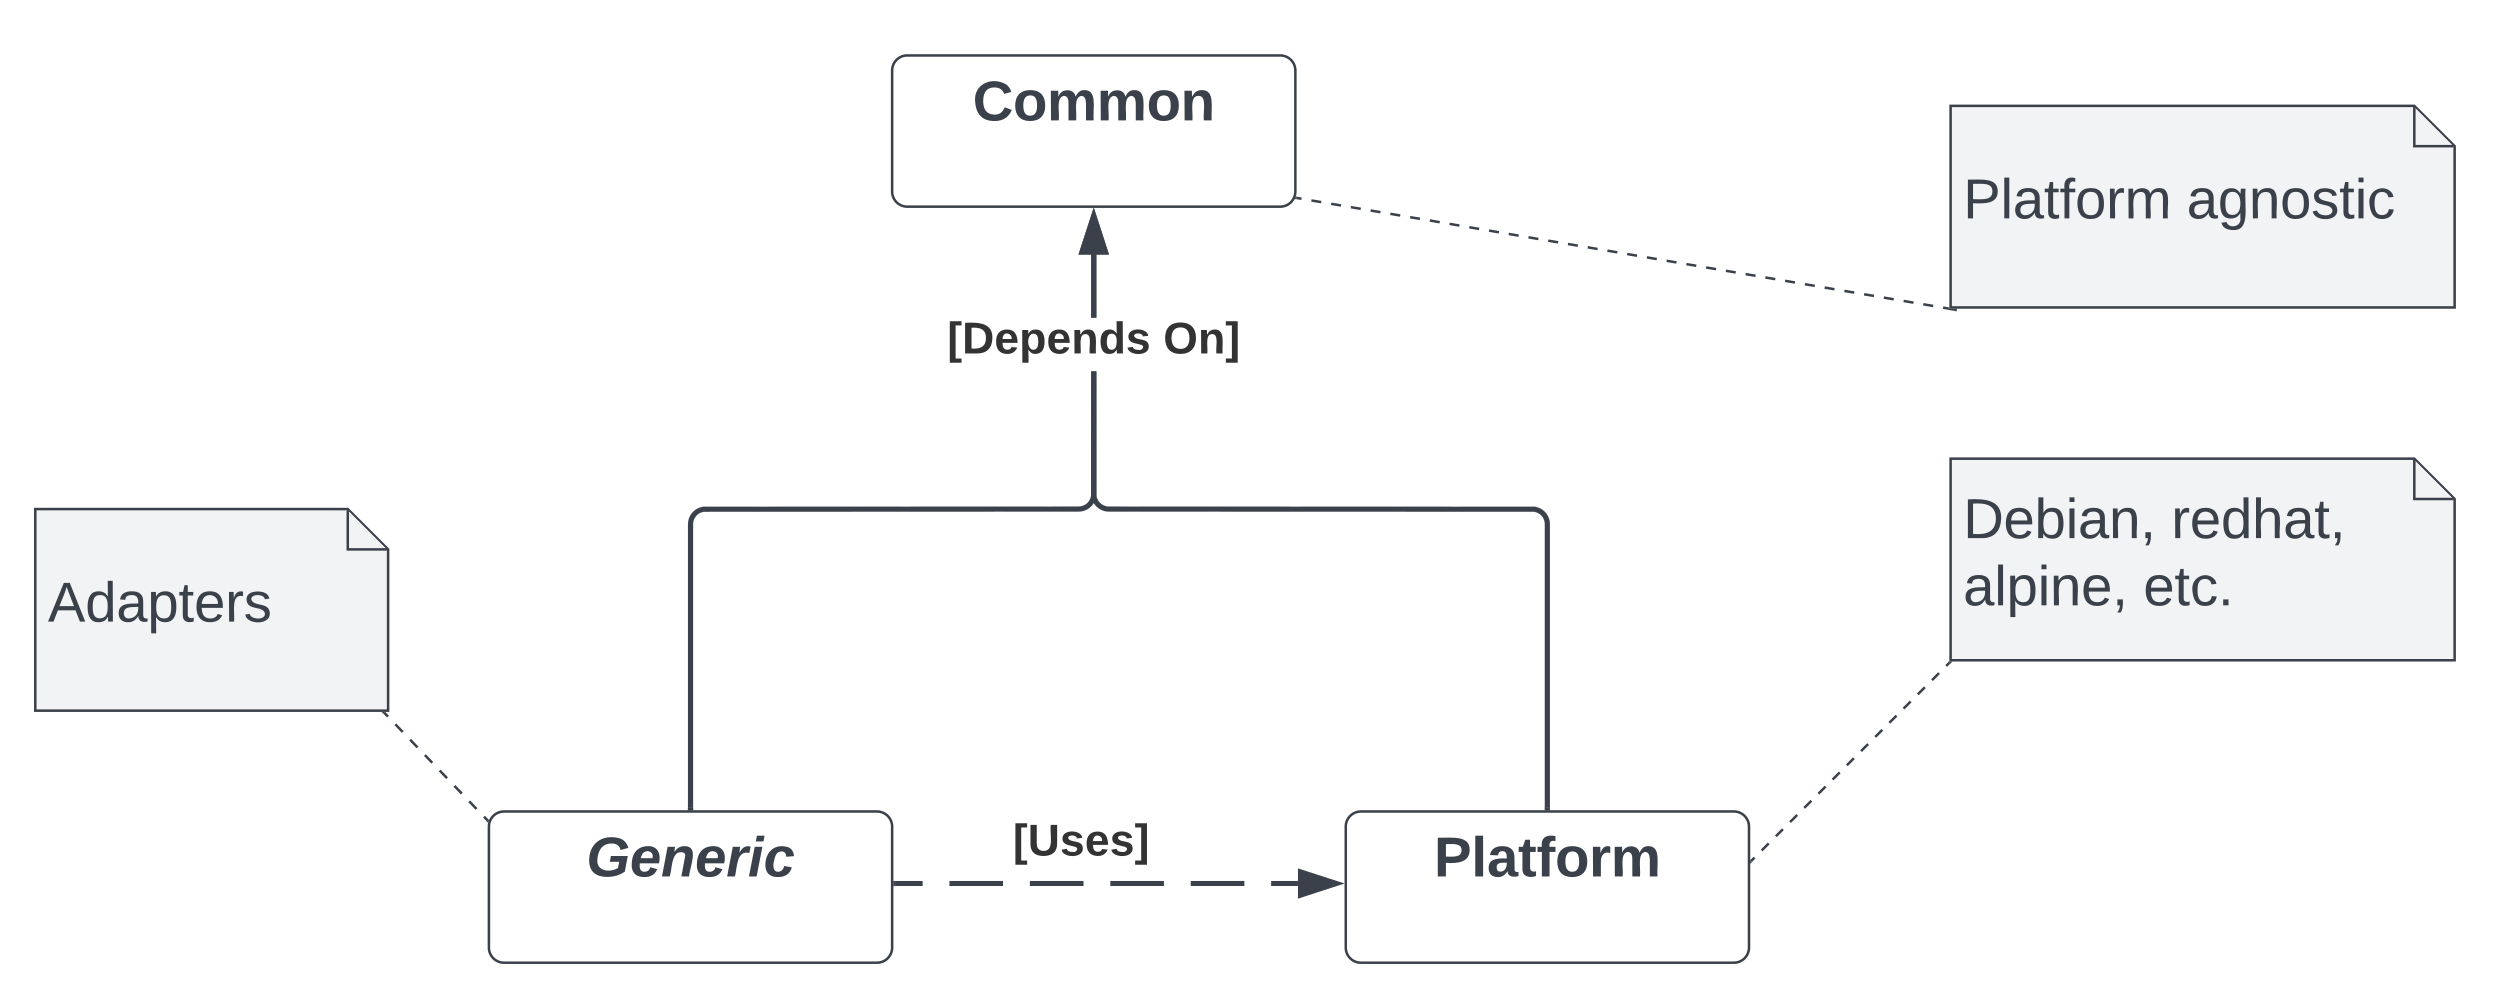 <svg xmlns="http://www.w3.org/2000/svg" xmlns:xlink="http://www.w3.org/1999/xlink" xmlns:lucid="lucid" width="992" height="400"><g transform="translate(-86 -78)" lucid:page-tab-id="0_0"><path d="M0 0h1760v1360H0z" fill="#fff"/><path d="M440 106a6 6 0 0 1 6-6h148a6 6 0 0 1 6 6v48a6 6 0 0 1-6 6H446a6 6 0 0 1-6-6z" stroke="#3a414a" fill="#fff"/><use xlink:href="#a" transform="matrix(1,0,0,1,448,108) translate(23.975 17.778)"/><path d="M620 406a6 6 0 0 1 6-6h148a6 6 0 0 1 6 6v48a6 6 0 0 1-6 6H626a6 6 0 0 1-6-6z" stroke="#3a414a" fill="#fff"/><use xlink:href="#b" transform="matrix(1,0,0,1,628,408) translate(27.031 17.778)"/><path d="M280 406a6 6 0 0 1 6-6h148a6 6 0 0 1 6 6v48a6 6 0 0 1-6 6H286a6 6 0 0 1-6-6z" stroke="#3a414a" fill="#fff"/><use xlink:href="#c" transform="matrix(1,0,0,1,288,408) translate(30.673 17.778)"/><path d="M520.93 275.06l-.27 1.1-.42 1.02-.57.94-.72.83-.83.72-.94.57-1.02.42-1.06.26-1.06.08-148.86.07-.72.18-.73.3-.67.4-.6.52-.5.6-.4.66-.3.73-.2.76-.06.82v112.5h-2V285.96l.08-1.06.26-1.06.42-1.02.57-.94.72-.83.83-.72.94-.57 1.02-.42 1.1-.27 149.02-.07.82-.06.76-.2.73-.3.67-.4.6-.5.5-.6.4-.67.3-.73.2-.72.02-49.46h2zm.07-96.1l-.02 25.07h-2l.02-25.07z" stroke="#3a414a" stroke-width=".05" fill="#3a414a"/><path d="M361 399.54h-2v-1.03h2z" fill="#3a414a"/><path d="M361.02 399.56h-2.04v-1.07h2.04zm-2-1.02v.97h1.96v-.96z" stroke="#3a414a" stroke-width=".05" fill="#3a414a"/><path d="M524.64 177.97h-9.28L520 163.7z" fill="#3a414a"/><path d="M526 178.97h-12l6-18.5zm-9.26-2h6.52L520 166.94z" stroke="#3a414a" stroke-width=".05" fill="#3a414a"/><path d="M521.07 274.82l.18.72.3.73.4.67.52.6.6.5.66.4.73.3.76.2.82.06 169.02.07 1.1.27 1.02.42.94.57.83.72.72.83.57.94.42 1.02.26 1.06.08 1.06v112.58h-2v-112.5l-.06-.82-.2-.76-.3-.73-.4-.67-.5-.6-.6-.5-.67-.4-.73-.3-.72-.2-168.86-.06-1.06-.08-1.06-.26-1.02-.42-.94-.57-.83-.72-.72-.83-.57-.94-.42-1.02-.27-1.1-.03-49.7h2zm-.05-70.8h-2l-.02-25.05h2z" stroke="#3a414a" stroke-width=".05" fill="#3a414a"/><path d="M701 399.54h-2v-1.03h2z" fill="#3a414a"/><path d="M701.02 399.56H699v-1.07H701zm-2-1.02v.97H701v-.96z" stroke="#3a414a" stroke-width=".05" fill="#3a414a"/><path d="M524.64 177.97h-9.28L520 163.7z" fill="#3a414a"/><path d="M526 178.97h-12l6-18.5zm-9.26-2h6.52L520 166.94z" stroke="#3a414a" stroke-width=".05" fill="#3a414a"/><use xlink:href="#d" transform="matrix(1,0,0,1,461.901,204.031) translate(0 14.222)"/><use xlink:href="#e" transform="matrix(1,0,0,1,461.901,204.031) translate(85.679 14.222)"/><path d="M441.46 428.57h10.64m10.64 0H484m10.65 0h21.28m10.64 0h21.27m10.64 0h21.28m10.63 0h10.63" stroke="#3a414a" stroke-width="2" fill="none"/><path d="M441.5 429.57h-1.04v-2h1.03z" stroke="#3a414a" stroke-width=".05" fill="#3a414a"/><path d="M616.3 428.57l-14.27 4.64v-9.26z" stroke="#3a414a" stroke-width="2" fill="#3a414a"/><use xlink:href="#f" transform="matrix(1,0,0,1,487.932,403.238) translate(0 14.222)"/><path d="M860 260h184l16 16v64H860z" stroke="#3a414a" fill="#f2f3f5"/><path d="M1044 260.48V276h15.52" stroke="#3a414a" fill="#f2f3f5"/><use xlink:href="#g" transform="matrix(1,0,0,1,865,265) translate(0 26.528)"/><use xlink:href="#h" transform="matrix(1,0,0,1,865,265) translate(82.593 26.528)"/><use xlink:href="#i" transform="matrix(1,0,0,1,865,265) translate(0 53.194)"/><use xlink:href="#j" transform="matrix(1,0,0,1,865,265) translate(71.481 53.194)"/><path d="M859.65 340.85l-1.4 1.4m-2.83 2.83l-2.8 2.8m-2.83 2.83l-2.82 2.82m-2.82 2.82l-2.82 2.82m-2.8 2.8l-2.83 2.83m-2.8 2.8l-2.82 2.82m-2.82 2.82l-2.8 2.8m-2.83 2.83l-2.8 2.8M816 384.5l-2.82 2.82m-2.8 2.8l-2.83 2.83m-2.8 2.8l-2.83 2.83m-2.8 2.8l-2.83 2.83m-2.83 2.83l-2.8 2.8m-2.83 2.83l-2.8 2.8m-2.83 2.83l-1.4 1.4" stroke="#3a414a" fill="none"/><path d="M859.5 340.5h1.2l-.7.72-.72-.7.22-.23zM781.16 420.04l-.7.72v-1.42z" stroke="#3a414a" stroke-width=".05" fill="#3a414a"/><path d="M860 120h184l16 16v64H860z" stroke="#3a414a" fill="#f2f3f5"/><path d="M1044 120.48V136h15.52" stroke="#3a414a" fill="#f2f3f5"/><use xlink:href="#k" transform="matrix(1,0,0,1,865,125) translate(0 39.653)"/><use xlink:href="#l" transform="matrix(1,0,0,1,865,125) translate(88.704 39.653)"/><path d="M600.5 156.54l1.95.33m3.92.67l3.9.66m3.93.67l3.92.66m3.9.67l3.93.66m3.92.67l3.9.66m3.93.66l3.92.66m3.92.67l3.9.65m3.93.66l3.92.68m3.9.66l3.92.67m3.92.67l3.9.67m3.93.66l3.92.67m3.9.66l3.92.67m3.92.66l3.92.67m3.9.66l3.93.66m3.9.66l3.92.67m3.92.65l3.92.67m3.9.66l3.93.67m3.9.66l3.92.68m3.92.66l3.92.67m3.92.67l3.9.66m3.93.67l3.93.66m3.9.67l3.93.66m3.92.66l3.9.66m3.93.67l3.93.65m3.9.67l3.93.66m3.92.67l3.9.66m3.93.68l3.93.66m3.92.67l3.9.67m3.93.67l3.92.66m3.9.67l3.93.66m3.92.67l3.9.66m3.93.66l3.92.67m3.9.65l3.93.67m3.92.66l1.96.34" stroke="#3a414a" fill="none"/><path d="M600.6 156.05l-.18 1-.62-.12.38-.92V156zM859.5 200v.5h3.04l-.17 1-3.46-.6.18-.98z" stroke="#3a414a" stroke-width=".05" fill="#3a414a"/><a xlink:href="https://refactoring.guru/design-patterns/adapter" target="_blank"><path d="M100 280h124l16 16v64H100z" stroke="#3a414a" fill="#f2f3f5"/><path d="M224 280.48V296h15.52" stroke="#3a414a" fill="#f2f3f5"/><use xlink:href="#m" transform="matrix(1,0,0,1,105,285) translate(0 39.653)"/><path class="lucid-link lucid-hotspot lucid-overlay-hotspot" d="M100 280h124l16 16v64H100z" fill="none"/><path class="lucid-link lucid-hotspot lucid-overlay-hotspot" d="M224 280.48V296h15.52" fill="none"/></a><path d="M279.5 403.57l-1.47-1.52M275.1 399l-2.93-3.05m-2.93-3.05l-2.93-3.06m-2.92-3.05l-2.93-3.06m-2.93-3.05l-2.93-3.06m-2.94-3.05l-2.93-3.06m-2.93-3.05l-2.93-3.06m-2.93-3.05l-1.46-1.54" stroke="#3a414a" fill="none"/><path d="M280.05 403.43l-.23.56-.13.5-.58-.6.73-.68zM238.85 360.52l-.72.7-.7-.72h1.4z" stroke="#3a414a" stroke-width=".05" fill="#3a414a"/><defs><path fill="#3a414a" d="M67-125c0 53 21 87 73 88 37 1 54-22 65-47l45 17C233-25 199 4 140 4 58 4 20-42 15-125 8-235 124-281 211-232c18 10 29 29 36 50l-46 12c-8-25-30-41-62-41-52 0-71 34-72 86" id="n"/><path fill="#3a414a" d="M110-194c64 0 96 36 96 99 0 64-35 99-97 99-61 0-95-36-95-99 0-62 34-99 96-99zm-1 164c35 0 45-28 45-65 0-40-10-65-43-65-34 0-45 26-45 65 0 36 10 65 43 65" id="o"/><path fill="#3a414a" d="M220-157c-53 9-28 100-34 157h-49v-107c1-27-5-49-29-50C55-147 81-57 75 0H25l-1-190h47c2 12-1 28 3 38 10-53 101-56 108 0 13-22 24-43 59-42 82 1 51 116 57 194h-49v-107c-1-25-5-48-29-50" id="p"/><path fill="#3a414a" d="M135-194c87-1 58 113 63 194h-50c-7-57 23-157-34-157-59 0-34 97-39 157H25l-1-190h47c2 12-1 28 3 38 12-26 28-41 61-42" id="q"/><g id="a"><use transform="matrix(0.062,0,0,0.062,0,0)" xlink:href="#n"/><use transform="matrix(0.062,0,0,0.062,15.988,0)" xlink:href="#o"/><use transform="matrix(0.062,0,0,0.062,29.506,0)" xlink:href="#p"/><use transform="matrix(0.062,0,0,0.062,49.259,0)" xlink:href="#p"/><use transform="matrix(0.062,0,0,0.062,69.012,0)" xlink:href="#o"/><use transform="matrix(0.062,0,0,0.062,82.531,0)" xlink:href="#q"/></g><path fill="#3a414a" d="M24-248c93 1 206-16 204 79-1 75-69 88-152 82V0H24v-248zm52 121c47 0 100 7 100-41 0-47-54-39-100-39v80" id="r"/><path fill="#3a414a" d="M25 0v-261h50V0H25" id="s"/><path fill="#3a414a" d="M133-34C117-15 103 5 69 4 32 3 11-16 11-54c-1-60 55-63 116-61 1-26-3-47-28-47-18 1-26 9-28 27l-52-2c7-38 36-58 82-57s74 22 75 68l1 82c-1 14 12 18 25 15v27c-30 8-71 5-69-32zm-48 3c29 0 43-24 42-57-32 0-66-3-65 30 0 17 8 27 23 27" id="t"/><path fill="#3a414a" d="M115-3C79 11 28 4 28-45v-112H4v-33h27l15-45h31v45h36v33H77v99c-1 23 16 31 38 25v30" id="u"/><path fill="#3a414a" d="M121-226c-27-7-43 5-38 36h38v33H83V0H34v-157H6v-33h28c-9-59 32-81 87-68v32" id="v"/><path fill="#3a414a" d="M135-150c-39-12-60 13-60 57V0H25l-1-190h47c2 13-1 29 3 40 6-28 27-53 61-41v41" id="w"/><g id="b"><use transform="matrix(0.062,0,0,0.062,0,0)" xlink:href="#r"/><use transform="matrix(0.062,0,0,0.062,14.815,0)" xlink:href="#s"/><use transform="matrix(0.062,0,0,0.062,20.988,0)" xlink:href="#t"/><use transform="matrix(0.062,0,0,0.062,33.333,0)" xlink:href="#u"/><use transform="matrix(0.062,0,0,0.062,40.679,0)" xlink:href="#v"/><use transform="matrix(0.062,0,0,0.062,48.025,0)" xlink:href="#o"/><use transform="matrix(0.062,0,0,0.062,61.543,0)" xlink:href="#w"/><use transform="matrix(0.062,0,0,0.062,70.185,0)" xlink:href="#p"/></g><path fill="#3a414a" d="M70-104c-4 71 81 81 132 50l8-40h-60l7-37h108L246-31C216-10 181 3 130 3 60 2 18-32 18-102c-1-106 79-169 188-144 33 8 53 31 63 63l-50 14c-6-26-25-42-56-42-62 0-89 43-93 107" id="x"/><path fill="#3a414a" d="M114-194c63-2 87 48 72 110H63c-3 28 1 55 31 54 21-1 32-13 37-29l44 13C160-14 137 4 91 4 41 4 11-22 11-73c0-71 33-119 103-121zm30 77c14-47-50-61-67-22-3 6-6 13-8 22h75" id="y"/><path fill="#3a414a" d="M151-194c95 0 34 128 28 194h-49l25-134c0-29-45-25-59-9C67-111 69-48 56 0H6l36-190h47l-4 32c15-20 33-36 66-36" id="z"/><path fill="#3a414a" d="M84-151c13-25 34-51 72-40l-8 41C67-170 71-64 56 0H6l36-190h47" id="A"/><path fill="#3a414a" d="M50-224l7-37h49l-7 37H50zM6 0l37-190h49L55 0H6" id="B"/><path fill="#3a414a" d="M67-101c-8 29-7 73 27 71 23-2 32-16 39-37l48 9C170-19 141 4 91 4 36 4 7-28 12-86c6-75 61-124 140-103 26 7 40 29 43 59l-50 4c-1-20-9-34-29-34-35 0-41 29-49 59" id="C"/><g id="c"><use transform="matrix(0.062,0,0,0.062,0,0)" xlink:href="#x"/><use transform="matrix(0.062,0,0,0.062,17.284,0)" xlink:href="#y"/><use transform="matrix(0.062,0,0,0.062,29.63,0)" xlink:href="#z"/><use transform="matrix(0.062,0,0,0.062,43.148,0)" xlink:href="#y"/><use transform="matrix(0.062,0,0,0.062,55.494,0)" xlink:href="#A"/><use transform="matrix(0.062,0,0,0.062,64.136,0)" xlink:href="#B"/><use transform="matrix(0.062,0,0,0.062,70.309,0)" xlink:href="#C"/></g><path fill="#333" d="M20 75v-336h95v34H67V41h48v34H20" id="D"/><path fill="#333" d="M24-248c120-7 223 5 221 122C244-46 201 0 124 0H24v-248zM76-40c74 7 117-18 117-86 0-67-45-88-117-82v168" id="E"/><path fill="#333" d="M185-48c-13 30-37 53-82 52C43 2 14-33 14-96s30-98 90-98c62 0 83 45 84 108H66c0 31 8 55 39 56 18 0 30-7 34-22zm-45-69c5-46-57-63-70-21-2 6-4 13-4 21h74" id="F"/><path fill="#333" d="M135-194c53 0 70 44 70 98 0 56-19 98-73 100-31 1-45-17-59-34 3 33 2 69 2 105H25l-1-265h48c2 10 0 23 3 31 11-24 29-35 60-35zM114-30c33 0 39-31 40-66 0-38-9-64-40-64-56 0-55 130 0 130" id="G"/><path fill="#333" d="M135-194c87-1 58 113 63 194h-50c-7-57 23-157-34-157-59 0-34 97-39 157H25l-1-190h47c2 12-1 28 3 38 12-26 28-41 61-42" id="H"/><path fill="#333" d="M88-194c31-1 46 15 58 34l-1-101h50l1 261h-48c-2-10 0-23-3-31C134-8 116 4 84 4 32 4 16-41 15-95c0-56 19-97 73-99zm17 164c33 0 40-30 41-66 1-37-9-64-41-64s-38 30-39 65c0 43 13 65 39 65" id="I"/><path fill="#333" d="M137-138c1-29-70-34-71-4 15 46 118 7 119 86 1 83-164 76-172 9l43-7c4 19 20 25 44 25 33 8 57-30 24-41C81-84 22-81 20-136c-2-80 154-74 161-7" id="J"/><g id="d"><use transform="matrix(0.049,0,0,0.049,0,0)" xlink:href="#D"/><use transform="matrix(0.049,0,0,0.049,5.877,0)" xlink:href="#E"/><use transform="matrix(0.049,0,0,0.049,18.667,0)" xlink:href="#F"/><use transform="matrix(0.049,0,0,0.049,28.543,0)" xlink:href="#G"/><use transform="matrix(0.049,0,0,0.049,39.358,0)" xlink:href="#F"/><use transform="matrix(0.049,0,0,0.049,49.235,0)" xlink:href="#H"/><use transform="matrix(0.049,0,0,0.049,60.049,0)" xlink:href="#I"/><use transform="matrix(0.049,0,0,0.049,70.864,0)" xlink:href="#J"/></g><path fill="#333" d="M140-251c80 0 125 45 125 126S219 4 139 4C58 4 15-44 15-125s44-126 125-126zm-1 214c52 0 73-35 73-88 0-50-21-86-72-86-52 0-73 35-73 86s22 88 72 88" id="K"/><path fill="#333" d="M4 75V41h49v-268H4v-34h96V75H4" id="L"/><g id="e"><use transform="matrix(0.049,0,0,0.049,0,0)" xlink:href="#K"/><use transform="matrix(0.049,0,0,0.049,13.827,0)" xlink:href="#H"/><use transform="matrix(0.049,0,0,0.049,24.642,0)" xlink:href="#L"/></g><path fill="#333" d="M238-95c0 69-44 99-111 99C63 4 22-25 22-93v-155h51v151c-1 38 19 59 55 60 90 1 49-130 58-211h52v153" id="M"/><g id="f"><use transform="matrix(0.049,0,0,0.049,0,0)" xlink:href="#D"/><use transform="matrix(0.049,0,0,0.049,5.877,0)" xlink:href="#M"/><use transform="matrix(0.049,0,0,0.049,18.667,0)" xlink:href="#J"/><use transform="matrix(0.049,0,0,0.049,28.543,0)" xlink:href="#F"/><use transform="matrix(0.049,0,0,0.049,38.42,0)" xlink:href="#J"/><use transform="matrix(0.049,0,0,0.049,48.296,0)" xlink:href="#L"/></g><path fill="#3a414a" d="M30-248c118-7 216 8 213 122C240-48 200 0 122 0H30v-248zM63-27c89 8 146-16 146-99s-60-101-146-95v194" id="N"/><path fill="#3a414a" d="M100-194c63 0 86 42 84 106H49c0 40 14 67 53 68 26 1 43-12 49-29l28 8c-11 28-37 45-77 45C44 4 14-33 15-96c1-61 26-98 85-98zm52 81c6-60-76-77-97-28-3 7-6 17-6 28h103" id="O"/><path fill="#3a414a" d="M115-194c53 0 69 39 70 98 0 66-23 100-70 100C84 3 66-7 56-30L54 0H23l1-261h32v101c10-23 28-34 59-34zm-8 174c40 0 45-34 45-75 0-40-5-75-45-74-42 0-51 32-51 76 0 43 10 73 51 73" id="P"/><path fill="#3a414a" d="M24-231v-30h32v30H24zM24 0v-190h32V0H24" id="Q"/><path fill="#3a414a" d="M141-36C126-15 110 5 73 4 37 3 15-17 15-53c-1-64 63-63 125-63 3-35-9-54-41-54-24 1-41 7-42 31l-33-3c5-37 33-52 76-52 45 0 72 20 72 64v82c-1 20 7 32 28 27v20c-31 9-61-2-59-35zM48-53c0 20 12 33 32 33 41-3 63-29 60-74-43 2-92-5-92 41" id="R"/><path fill="#3a414a" d="M117-194c89-4 53 116 60 194h-32v-121c0-31-8-49-39-48C34-167 62-67 57 0H25l-1-190h30c1 10-1 24 2 32 11-22 29-35 61-36" id="S"/><path fill="#3a414a" d="M68-38c1 34 0 65-14 84H32c9-13 17-26 17-46H33v-38h35" id="T"/><g id="g"><use transform="matrix(0.062,0,0,0.062,0,0)" xlink:href="#N"/><use transform="matrix(0.062,0,0,0.062,15.988,0)" xlink:href="#O"/><use transform="matrix(0.062,0,0,0.062,28.333,0)" xlink:href="#P"/><use transform="matrix(0.062,0,0,0.062,40.679,0)" xlink:href="#Q"/><use transform="matrix(0.062,0,0,0.062,45.556,0)" xlink:href="#R"/><use transform="matrix(0.062,0,0,0.062,57.901,0)" xlink:href="#S"/><use transform="matrix(0.062,0,0,0.062,70.247,0)" xlink:href="#T"/></g><path fill="#3a414a" d="M114-163C36-179 61-72 57 0H25l-1-190h30c1 12-1 29 2 39 6-27 23-49 58-41v29" id="U"/><path fill="#3a414a" d="M85-194c31 0 48 13 60 33l-1-100h32l1 261h-30c-2-10 0-23-3-31C134-8 116 4 85 4 32 4 16-35 15-94c0-66 23-100 70-100zm9 24c-40 0-46 34-46 75 0 40 6 74 45 74 42 0 51-32 51-76 0-42-9-74-50-73" id="V"/><path fill="#3a414a" d="M106-169C34-169 62-67 57 0H25v-261h32l-1 103c12-21 28-36 61-36 89 0 53 116 60 194h-32v-121c2-32-8-49-39-48" id="W"/><path fill="#3a414a" d="M59-47c-2 24 18 29 38 22v24C64 9 27 4 27-40v-127H5v-23h24l9-43h21v43h35v23H59v120" id="X"/><g id="h"><use transform="matrix(0.062,0,0,0.062,0,0)" xlink:href="#U"/><use transform="matrix(0.062,0,0,0.062,7.346,0)" xlink:href="#O"/><use transform="matrix(0.062,0,0,0.062,19.691,0)" xlink:href="#V"/><use transform="matrix(0.062,0,0,0.062,32.037,0)" xlink:href="#W"/><use transform="matrix(0.062,0,0,0.062,44.383,0)" xlink:href="#R"/><use transform="matrix(0.062,0,0,0.062,56.728,0)" xlink:href="#X"/><use transform="matrix(0.062,0,0,0.062,62.901,0)" xlink:href="#T"/></g><path fill="#3a414a" d="M24 0v-261h32V0H24" id="Y"/><path fill="#3a414a" d="M115-194c55 1 70 41 70 98S169 2 115 4C84 4 66-9 55-30l1 105H24l-1-265h31l2 30c10-21 28-34 59-34zm-8 174c40 0 45-34 45-75s-6-73-45-74c-42 0-51 32-51 76 0 43 10 73 51 73" id="Z"/><g id="i"><use transform="matrix(0.062,0,0,0.062,0,0)" xlink:href="#R"/><use transform="matrix(0.062,0,0,0.062,12.346,0)" xlink:href="#Y"/><use transform="matrix(0.062,0,0,0.062,17.222,0)" xlink:href="#Z"/><use transform="matrix(0.062,0,0,0.062,29.568,0)" xlink:href="#Q"/><use transform="matrix(0.062,0,0,0.062,34.444,0)" xlink:href="#S"/><use transform="matrix(0.062,0,0,0.062,46.79,0)" xlink:href="#O"/><use transform="matrix(0.062,0,0,0.062,59.136,0)" xlink:href="#T"/></g><path fill="#3a414a" d="M96-169c-40 0-48 33-48 73s9 75 48 75c24 0 41-14 43-38l32 2c-6 37-31 61-74 61-59 0-76-41-82-99-10-93 101-131 147-64 4 7 5 14 7 22l-32 3c-4-21-16-35-41-35" id="aa"/><path fill="#3a414a" d="M33 0v-38h34V0H33" id="ab"/><g id="j"><use transform="matrix(0.062,0,0,0.062,0,0)" xlink:href="#O"/><use transform="matrix(0.062,0,0,0.062,12.346,0)" xlink:href="#X"/><use transform="matrix(0.062,0,0,0.062,18.519,0)" xlink:href="#aa"/><use transform="matrix(0.062,0,0,0.062,29.63,0)" xlink:href="#ab"/></g><path fill="#3a414a" d="M30-248c87 1 191-15 191 75 0 78-77 80-158 76V0H30v-248zm33 125c57 0 124 11 124-50 0-59-68-47-124-48v98" id="ac"/><path fill="#3a414a" d="M101-234c-31-9-42 10-38 44h38v23H63V0H32v-167H5v-23h27c-7-52 17-82 69-68v24" id="ad"/><path fill="#3a414a" d="M100-194c62-1 85 37 85 99 1 63-27 99-86 99S16-35 15-95c0-66 28-99 85-99zM99-20c44 1 53-31 53-75 0-43-8-75-51-75s-53 32-53 75 10 74 51 75" id="ae"/><path fill="#3a414a" d="M210-169c-67 3-38 105-44 169h-31v-121c0-29-5-50-35-48C34-165 62-65 56 0H25l-1-190h30c1 10-1 24 2 32 10-44 99-50 107 0 11-21 27-35 58-36 85-2 47 119 55 194h-31v-121c0-29-5-49-35-48" id="af"/><g id="k"><use transform="matrix(0.062,0,0,0.062,0,0)" xlink:href="#ac"/><use transform="matrix(0.062,0,0,0.062,14.815,0)" xlink:href="#Y"/><use transform="matrix(0.062,0,0,0.062,19.691,0)" xlink:href="#R"/><use transform="matrix(0.062,0,0,0.062,32.037,0)" xlink:href="#X"/><use transform="matrix(0.062,0,0,0.062,38.21,0)" xlink:href="#ad"/><use transform="matrix(0.062,0,0,0.062,44.383,0)" xlink:href="#ae"/><use transform="matrix(0.062,0,0,0.062,56.728,0)" xlink:href="#U"/><use transform="matrix(0.062,0,0,0.062,64.074,0)" xlink:href="#af"/></g><path fill="#3a414a" d="M177-190C167-65 218 103 67 71c-23-6-38-20-44-43l32-5c15 47 100 32 89-28v-30C133-14 115 1 83 1 29 1 15-40 15-95c0-56 16-97 71-98 29-1 48 16 59 35 1-10 0-23 2-32h30zM94-22c36 0 50-32 50-73 0-42-14-75-50-75-39 0-46 34-46 75s6 73 46 73" id="ag"/><path fill="#3a414a" d="M135-143c-3-34-86-38-87 0 15 53 115 12 119 90S17 21 10-45l28-5c4 36 97 45 98 0-10-56-113-15-118-90-4-57 82-63 122-42 12 7 21 19 24 35" id="ah"/><g id="l"><use transform="matrix(0.062,0,0,0.062,0,0)" xlink:href="#R"/><use transform="matrix(0.062,0,0,0.062,12.346,0)" xlink:href="#ag"/><use transform="matrix(0.062,0,0,0.062,24.691,0)" xlink:href="#S"/><use transform="matrix(0.062,0,0,0.062,37.037,0)" xlink:href="#ae"/><use transform="matrix(0.062,0,0,0.062,49.383,0)" xlink:href="#ah"/><use transform="matrix(0.062,0,0,0.062,60.494,0)" xlink:href="#X"/><use transform="matrix(0.062,0,0,0.062,66.667,0)" xlink:href="#Q"/><use transform="matrix(0.062,0,0,0.062,71.543,0)" xlink:href="#aa"/></g><path fill="#3a414a" d="M205 0l-28-72H64L36 0H1l101-248h38L239 0h-34zm-38-99l-47-123c-12 45-31 82-46 123h93" id="ai"/><g id="m"><use transform="matrix(0.062,0,0,0.062,0,0)" xlink:href="#ai"/><use transform="matrix(0.062,0,0,0.062,14.815,0)" xlink:href="#V"/><use transform="matrix(0.062,0,0,0.062,27.16,0)" xlink:href="#R"/><use transform="matrix(0.062,0,0,0.062,39.506,0)" xlink:href="#Z"/><use transform="matrix(0.062,0,0,0.062,51.852,0)" xlink:href="#X"/><use transform="matrix(0.062,0,0,0.062,58.025,0)" xlink:href="#O"/><use transform="matrix(0.062,0,0,0.062,70.37,0)" xlink:href="#U"/><use transform="matrix(0.062,0,0,0.062,77.716,0)" xlink:href="#ah"/></g></defs></g></svg>